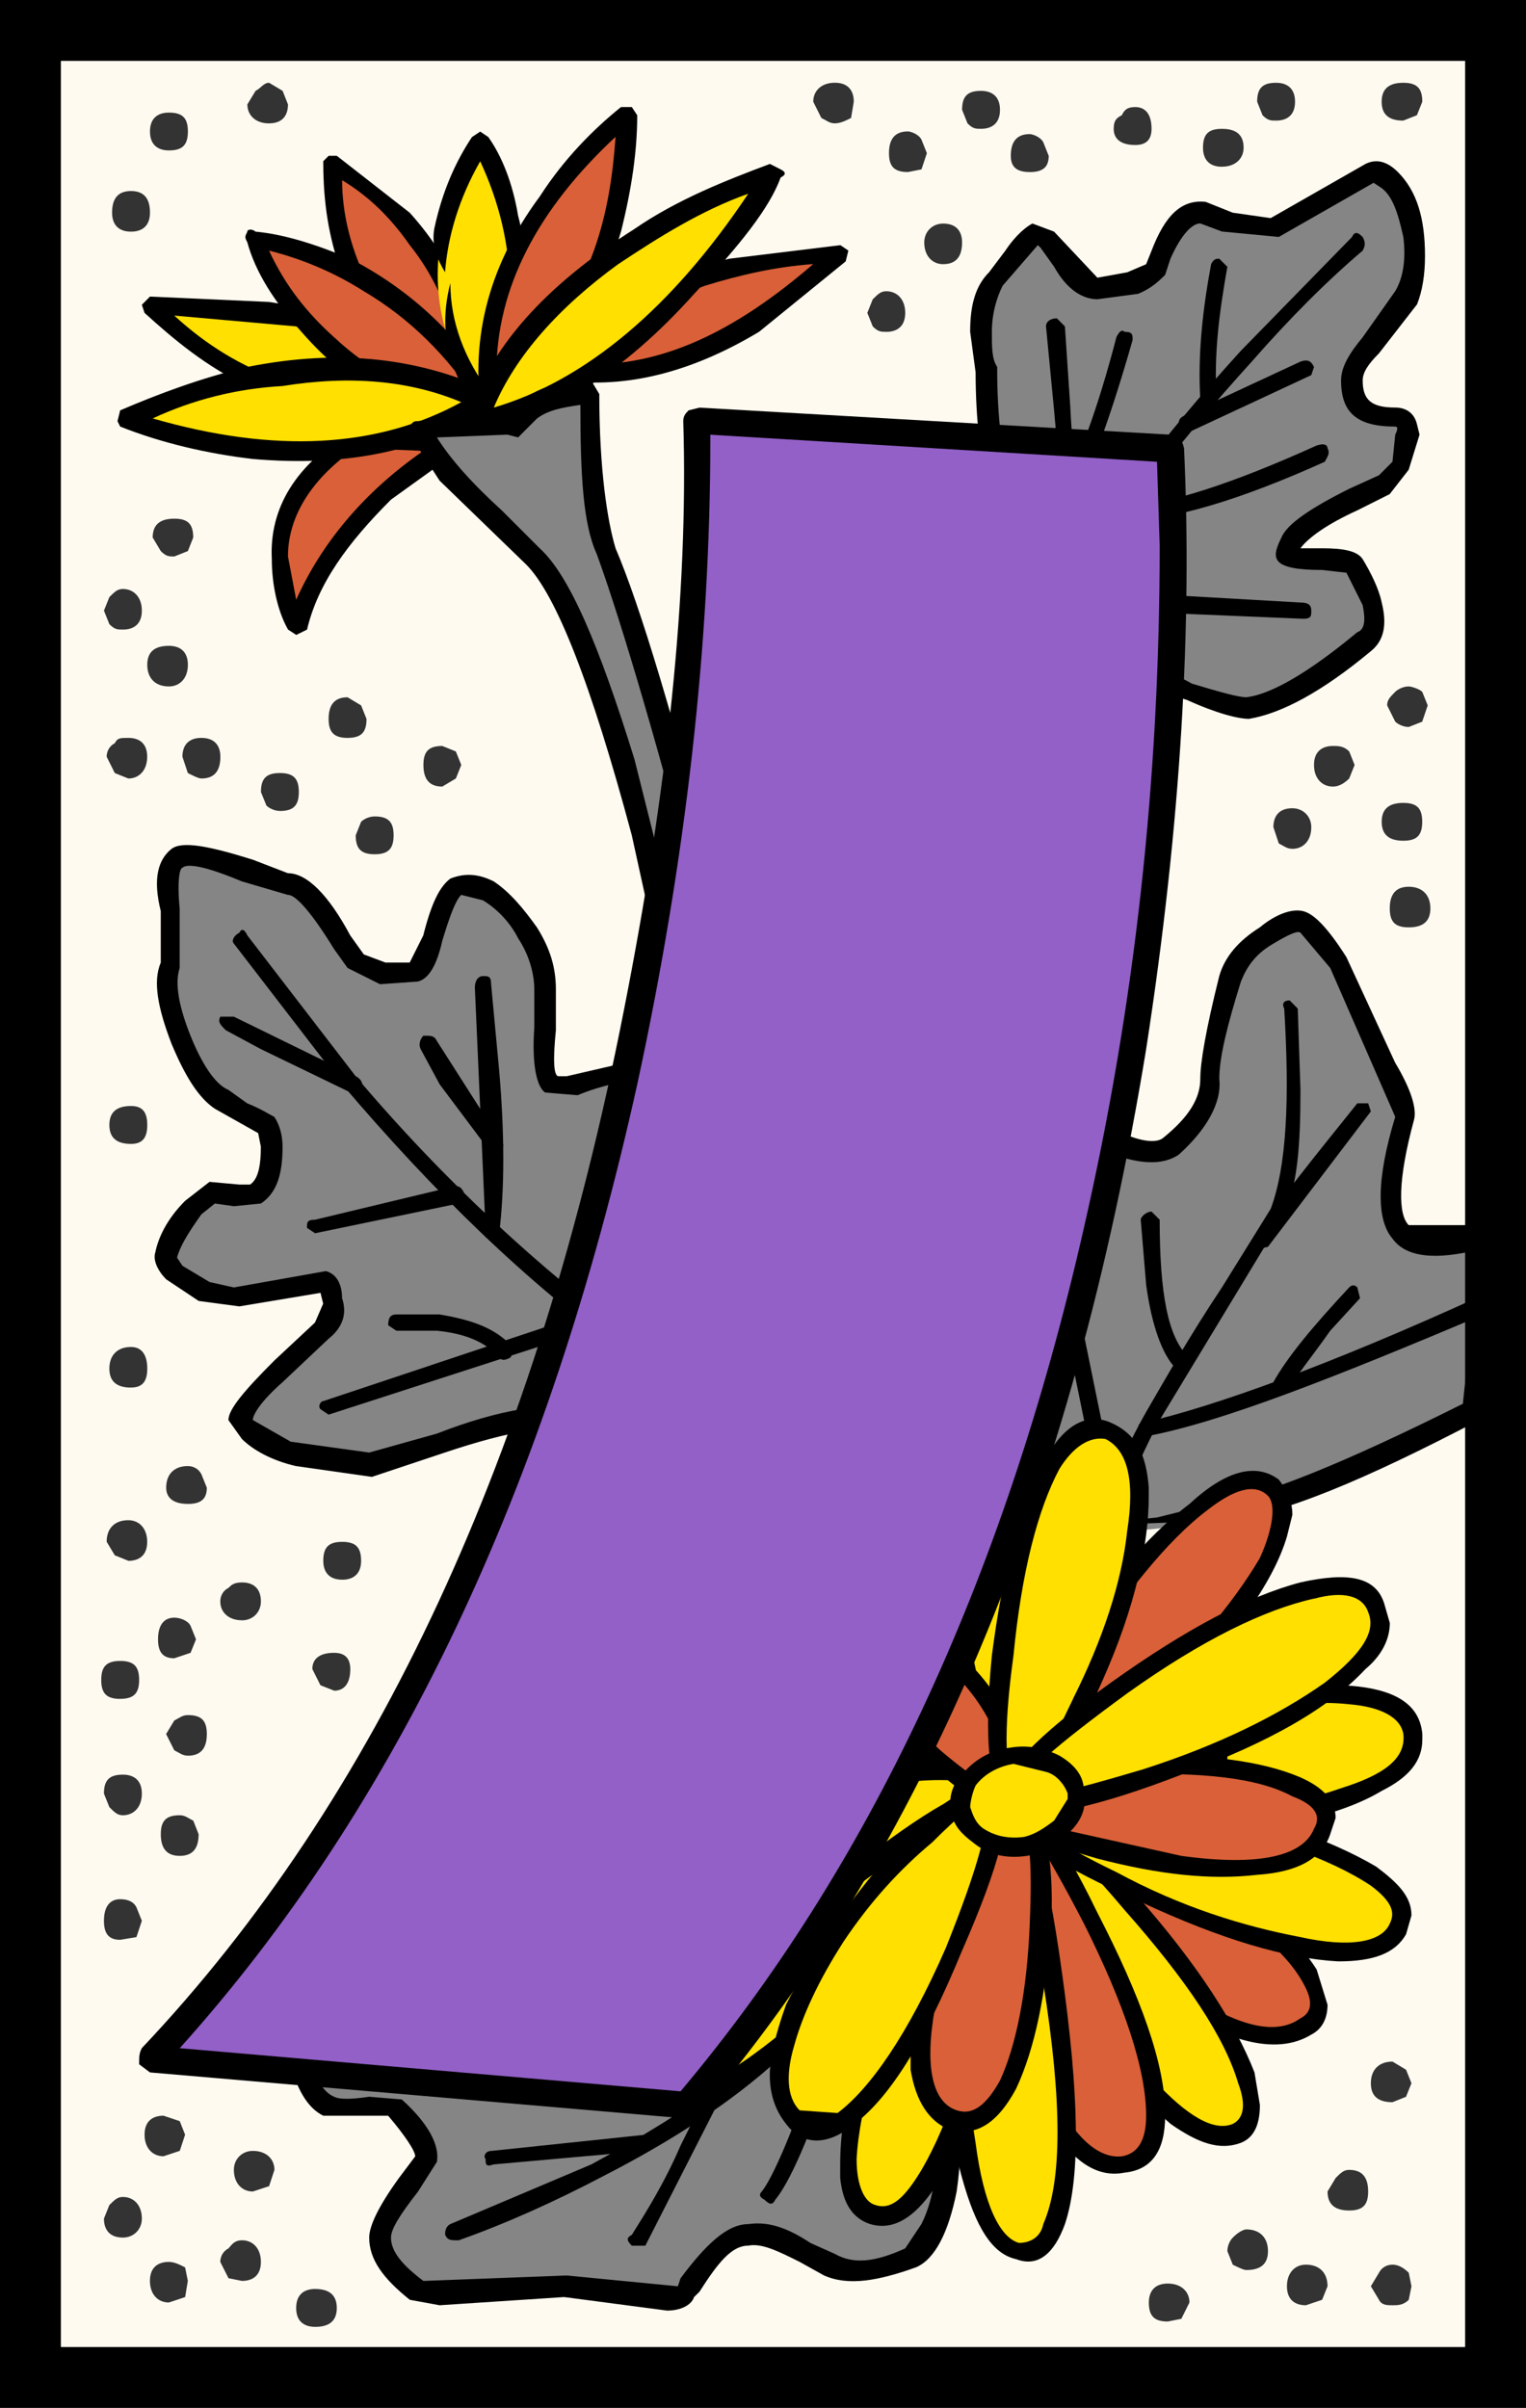 <svg xmlns="http://www.w3.org/2000/svg" height="100%" viewBox="0 0 372 587"><path fill="#fffaf0" d="M0 0h372v587H0z"/><path fill="#333" d="M59 395c2.63 0 4.6-1.97 4.6-4.6 0-3.3-1.97-4.64-4.6-4.64-2 0-2.65.67-3.3 1.33-1.32.65-2 1.96-2 3.3 0 2.63 2 4.6 5.3 4.6zM45.8 428c3.3 0 4.62-1.98 4.62-5.28 0-3.3-1.33-4.62-4.63-4.62-1.32 0-2 .66-3.3 1.32l-2 3.3 2 3.97c1.32.64 1.98 1.3 3.3 1.3zM83.4 385.1c3.3 0 4.63-1.97 4.63-4.6 0-3.3-1.32-4.63-4.62-4.63s-4.6 1.32-4.6 4.62c0 2.63 1.3 4.6 4.6 4.6zM45.8 366.63c3.3 0 4.62-1.32 4.62-3.96l-1.33-3.3c-.67-1.32-2-1.98-3.3-1.98-3.3 0-5.28 1.97-5.28 5.27 0 2.64 1.97 3.96 5.27 3.96zM328.9 538.87c3.3 0 4.62-1.33 4.62-4.63s-1.32-5.27-4.62-5.27c-1.32 0-1.98.66-3.3 1.97l-1.98 3.3c0 3.3 1.98 4.63 5.28 4.63zM343.42 560.64l.66-3.3-.66-3.3c-1.33-1.3-2.64-1.97-3.96-1.97-1.32 0-2.64.66-3.3 1.97l-1.98 3.3 1.98 3.3c.66 1.33 1.98 1.33 3.3 1.33 1.32 0 2.63 0 3.96-1.33zM303.82 553.38c3.3 0 5.28-1.3 5.28-4.6s-1.98-5.3-5.28-5.3c-.66 0-1.98.66-3.3 2-.66.65-1.32 1.96-1.32 3.3l1.32 3.3c1.32.65 2.64 1.3 3.3 1.3zM287.98 565.27l1.98-3.97c0-2.63-1.98-4.62-5.28-4.62s-4.62 2-4.62 4.62c0 3.3 1.32 4.63 4.62 4.63l3.3-.66zM342.75 511.15l1.33-3.3-1.32-3.3-3.3-1.98c-3.3 0-5.28 1.98-5.28 5.28 0 3.3 1.98 4.62 5.27 4.62l3.3-1.32zM322.3 560.64l1.32-3.3c0-3.3-1.98-5.27-5.28-5.27-2.64 0-4.62 1.97-4.62 5.27s1.98 4.63 4.62 4.63l3.96-1.33zM65.6 532.93l1.3-3.96c0-2.64-1.97-4.63-5.27-4.63-2.64 0-4.62 2-4.62 4.63.02 3.3 2 5.27 4.63 5.27l3.96-1.3zM43.82 524.35l1.3-3.96-1.3-3.3-3.96-1.33c-2.64 0-4.62 1.32-4.62 4.62s1.98 5.27 4.62 5.27l3.96-1.32zM45.13 559.98l.66-3.95-.67-3.3c-1.3-.66-2.64-1.33-3.95-1.33-2.65 0-4.62 1.33-4.62 4.63s1.97 5.27 4.62 5.27l3.95-1.32zM76.8 567.24c3.3 0 5.3-1.3 5.3-4.6s-2-4.64-5.3-4.64c-2.63 0-4.6 1.33-4.6 4.63s1.97 4.6 4.6 4.6zM81.43 412.16c2.64 0 3.96-1.97 3.96-5.27 0-2.65-1.33-3.97-3.97-3.97-3.3 0-5.28 1.32-5.28 3.96l1.98 3.95 3.3 1.3zM45.8 134.34l1.3-3.3c0-3.3-1.3-4.6-4.6-4.6s-5.28 1.3-5.28 4.6l1.97 3.3c1.32 1.32 1.98 1.32 3.3 1.32l3.3-1.32zM41.18 167.34c2.64 0 4.62-1.98 4.62-5.28s-1.98-4.62-4.62-4.62c-3.3 0-5.28 1.32-5.28 4.62s1.98 5.28 5.28 5.28zM68.23 197.7c3.3 0 4.62-1.33 4.62-4.63s-1.32-4.62-4.62-4.62-4.62 1.32-4.62 4.62l1.33 3.3c.66.66 1.98 1.32 3.3 1.32zM49.1 189.78c3.3 0 4.62-2 4.62-5.3 0-2.63-1.33-4.6-4.63-4.6s-4.62 1.98-4.62 4.6l1.32 3.97c1.32.67 2.63 1.33 3.3 1.33zM29.96 153.48c2.64 0 4.62-1.32 4.62-4.62s-1.98-5.28-4.62-5.28c-1.32 0-1.98.66-3.3 1.98l-1.32 3.3 1.32 3.3c1.32 1.32 1.98 1.32 3.3 1.32zM31.28 189.78c2.64 0 4.6-2 4.6-5.3s-1.96-4.6-4.6-4.6c-1.98 0-2.65 0-3.3 1.3-1.32.67-1.98 2-1.98 3.3l1.98 3.97 3.3 1.33zM31.28 380.5c2.64 0 4.6-1.34 4.6-4.63 0-3.3-1.96-5.28-4.6-5.28-3.3 0-5.28 1.97-5.28 5.26l1.98 3.3 3.3 1.33zM46.45 402.93l1.33-3.3-1.33-3.3c-.66-1.32-2.63-1.98-3.96-1.98-2.64 0-3.97 1.98-3.97 5.27 0 3.3 1.33 4.63 3.96 4.63l3.95-1.32zM29.96 442.52c2.64 0 4.62-1.98 4.62-5.28 0-3.3-1.98-4.62-4.62-4.62-3.3 0-4.62 1.32-4.62 4.62l1.32 3.3c1.32 1.32 1.98 1.98 3.3 1.98zM33.26 472.22l1.32-3.97-1.32-3.3c-.66-1.3-1.98-1.97-3.96-1.97-2.64 0-3.96 1.97-3.96 5.27s1.32 4.63 3.96 4.63l3.96-.66zM59 556.03c2.63 0 4.6-1.33 4.6-4.63s-1.97-5.27-4.6-5.27c-2 0-2.65 1.3-3.3 1.98-1.32.67-2 1.98-2 3.3l2 3.97 3.3.66zM29.96 545.47c2.64 0 4.62-1.98 4.62-4.63 0-3.3-1.98-5.27-4.62-5.27-1.32 0-1.98.66-3.3 1.97l-1.32 3.3c0 2.64 1.32 4.63 4.62 4.63zM251.03 41.95c3.3 0 4.62-1.3 4.62-3.96l-1.32-3.3c-.66-1.33-2.64-2-3.3-2-3.3 0-4.62 2-4.62 5.3 0 2.64 1.33 3.95 4.63 3.95zM207.47 28.75l.66-3.95c0-2.65-1.32-4.63-4.62-4.63s-5.26 1.98-5.26 4.63l1.97 3.95c1.34.66 2 1.32 3.3 1.32 1.33 0 2.66-.66 3.97-1.32zM41.18 36.67c3.3 0 4.62-1.32 4.62-4.62s-1.32-4.6-4.62-4.6c-2.65 0-4.62 1.3-4.62 4.6s1.97 4.62 4.62 4.62zM65.6 30.07c3.3 0 4.6-1.97 4.6-4.62l-1.3-3.3-3.3-1.97c-1.33 0-2 1.32-3.3 1.97l-2 3.3c0 2.65 2 4.63 5.3 4.63zM31.94 56.47c3.3 0 4.62-1.98 4.62-4.62 0-3.3-1.32-5.28-4.62-5.28s-4.62 1.98-4.62 5.28c0 2.64 1.32 4.62 4.62 4.62zM224.63 41.3l1.32-3.96-1.32-3.3c-.66-1.33-2.64-2-3.3-2-3.3 0-4.62 2-4.62 5.3s1.33 4.6 4.63 4.6l3.3-.65zM229.9 64.4c3.3 0 4.63-2 4.63-5.3 0-2.63-1.32-4.6-4.62-4.6-2.63 0-4.6 1.97-4.6 4.6 0 3.3 1.97 5.3 4.6 5.3zM216.05 80.9c2.64 0 4.62-1.33 4.62-4.63S218.7 71 216.05 71c-1.32 0-1.98.65-3.3 1.97l-1.32 3.3 1.32 3.3c1.32 1.32 1.98 1.32 3.3 1.32zM276.76 35.35c2.64 0 3.96-1.3 3.96-3.95 0-3.3-1.32-5.3-3.96-5.3-1.97 0-2.64.67-3.3 2-1.3.65-1.97 1.3-1.97 3.3 0 2.64 1.96 3.95 5.26 3.95zM239.15 31.4c2.64 0 4.62-1.32 4.62-4.62s-1.98-4.63-4.62-4.63c-3.3 0-4.62 1.32-4.62 4.62l1.32 3.3c1.32 1.33 1.98 1.33 3.3 1.33zM311.08 29.4c2.64 0 4.62-1.3 4.62-4.6s-1.98-4.62-4.62-4.62c-3.3 0-4.62 1.32-4.62 4.62l1.32 3.3c1.32 1.3 1.98 1.3 3.3 1.3zM345.4 28.1l1.32-3.3c0-3.3-1.33-4.62-4.63-4.62s-5.28 1.32-5.28 4.62 1.98 4.6 5.27 4.6l3.3-1.3zM297.88 40.64c3.3 0 5.28-2 5.28-4.63 0-3.3-1.98-4.6-5.28-4.6s-4.62 1.3-4.62 4.6c0 2.65 1.32 4.64 4.62 4.64zM346.7 175.92l1.34-3.96-1.33-3.3c-.65-.67-2.62-1.32-3.3-1.32-1.3 0-2.62.65-3.3 1.32-1.3 1.32-1.96 1.98-1.96 3.3l1.97 3.96c.68.66 2 1.3 3.3 1.3l3.3-1.3zM328.9 189.78l1.32-3.3-1.32-3.3c-1.32-1.33-2.64-1.33-3.96-1.33-2.64 0-4.62 1.33-4.62 4.63s1.98 5.27 4.62 5.27c1.32 0 2.64-.66 3.96-1.97zM342.1 204.95c3.3 0 4.6-1.32 4.6-4.62s-1.3-4.6-4.6-4.6-5.28 1.3-5.28 4.6 1.98 4.62 5.27 4.62zM343.42 226.07c3.3 0 5.27-1.32 5.27-4.62s-2-5.28-5.28-5.28-4.62 1.98-4.62 5.28 1.3 4.62 4.62 4.62zM315.04 206.93c2.64 0 4.62-1.98 4.62-5.28 0-2.63-1.98-4.62-4.62-4.62-3.3 0-4.62 2-4.62 4.62l1.32 3.97c1.32.65 1.98 1.3 3.3 1.3zM111.13 189.78l1.32-3.3-1.33-3.3-3.3-1.33c-3.3 0-4.6 1.33-4.6 4.63s1.3 5.27 4.6 5.27l3.3-1.97zM91.33 208.25c3.3 0 4.62-1.32 4.62-4.62s-1.32-4.6-4.62-4.6c-1.32 0-2.64.64-3.3 1.3l-1.32 3.3c0 3.3 1.33 4.62 4.63 4.62zM31.94 278.86c2.64 0 3.96-1.32 3.96-4.62s-1.32-4.62-3.96-4.62c-3.3 0-5.28 1.32-5.28 4.62s1.98 4.62 5.28 4.62zM31.94 338.25c2.64 0 3.96-1.32 3.96-4.62s-1.32-5.27-3.96-5.27c-3.3 0-5.28 1.98-5.28 5.27 0 3.3 1.98 4.63 5.28 4.63zM29.3 414.14c3.3 0 4.62-1.32 4.62-4.62s-1.32-4.62-4.62-4.62-4.62 1.33-4.62 4.63 1.32 4.62 4.62 4.62zM43.82 452.42c3.3 0 4.6-1.98 4.6-5.28l-1.3-3.3c-1.33-.66-2-1.32-3.3-1.32-3.3 0-4.62 1.32-4.62 4.62s1.32 5.28 4.62 5.28zM84.73 179.88c3.3 0 4.62-1.32 4.62-4.62l-1.32-3.3-3.3-1.98c-3.3 0-4.62 1.98-4.62 5.27s1.33 4.63 4.63 4.63z"/><path fill="#D96038" d="M204.83 61.75l-26.4 3.3c-18.47 4.62-32.33 13.2-40.9 25.74 14.5 1.97 31-2.65 46.85-13.2l20.45-15.85z"/><path d="M204.83 59.77l-27.05 3.3c-19.14 4.62-33 13.2-42.24 26.4-.66.66-.66 1.32-.66 1.98l2.64 1.32c15.18 1.97 31.02-1.98 47.52-11.88l21.12-17.17.65-2.64-1.97-1.33zm-6.6 4.62c-19.13 16.5-36.95 25.07-56.1 24.4 7.27-7.9 17.17-14.5 29.7-19.13 8.6-2.64 17.17-4.62 26.4-5.28z"/><path fill="#FFE000" d="M37.22 74.3c5.93 6.6 13.86 12.53 23.1 17.8 19.8 10.57 38.27 12.54 55.43 7.27-13.2-11.88-30.36-19.8-50.82-23.1l-27.7-1.98z"/><path d="M36.56 72.3l-1.98 2 .65 1.97c7.26 6.6 15.18 13.2 25.08 17.82 19.8 10.54 38.3 13.2 56.1 7.24l2-1.3-.68-2.65c-13.85-12.55-31-20.47-52.13-23.77L36.55 72.3zm35.63 7.27c14.5 3.3 27.7 9.9 38.27 18.47-13.2 2.65-27.06 1.32-41.58-5.27-9.9-3.3-18.48-8.58-26.4-15.84l29.7 2.64z"/><path fill="#D96038" d="M81.43 39.97c-.66 6.6.66 13.87 2.64 21.78 4.62 16.5 15.84 29.04 31.68 37.6-.66-17.8-5.94-32.98-17.16-46.18l-17.17-13.2z"/><path d="M80.1 38l-1.3 1.3c0 7.27.65 15.2 3.3 23.77 5.27 16.5 16.5 29.7 33 38.27h1.97l1.32-1.98c-.68-18.47-6.6-34.3-18.5-47.5L82.1 37.98h-2zm8.6 29.03c-3.3-7.26-5.3-15.18-5.3-23.1 6.6 3.96 11.9 9.24 16.5 15.84 7.92 9.9 11.88 21.78 13.2 34.97-11.2-6.6-19.8-16.5-24.4-27.7z"/><path fill="#D96038" d="M94.63 119.83l15.18-11.9-23.1-.64c-12.53 7.24-18.47 17.14-17.8 29.68 0 5.28 1.3 10.56 3.3 15.18 3.3-11.22 11.2-21.78 22.43-32.33z"/><path d="M112.45 107.3l-1.98-1.33-23.76-1.33-1.3.66c-13.2 7.93-19.8 18.48-19.15 31.02 0 5.94 1.32 12.54 3.96 17.16l2 1.3 2.63-1.3c2.64-11.22 9.9-21.12 20.46-31.68l16.5-11.87.65-2.64zM72.2 146.2l-2-10.56c0-9.9 5.95-19.13 16.5-26.4l16.5.67c-15.17 10.55-25.07 23.1-31 36.3z"/><path fill="#D96038" d="M62.3 57.8c2.63 7.25 6.6 14.5 13.2 21.77 11.87 13.86 27.05 21.12 45.52 21.77-8.57-15.84-21.1-28.37-36.95-36.3-8.58-3.95-15.18-6.6-21.78-7.25z"/><path d="M60.3 56.47c-.65 1.32-.65 1.32 0 2.64 2 7.27 6.6 14.53 13.2 21.8 13.2 15.17 28.4 22.43 47.52 23.1l2-1.34v-1.97c-8.6-16.5-21.13-29.05-37.63-37.63-7.93-3.3-15.85-5.94-23.1-6.6-.67-.66-2-.66-2 0zm56.1 41.57c-13.2-.65-25.07-6.6-34.97-15.84-6.6-5.93-11.88-12.53-15.84-21.1 7.9 1.97 15.83 5.27 23.1 9.9 11.2 6.6 20.45 15.83 27.7 27.04z"/><path fill="#FFE000" d="M117.07 34.7c-3.96 5.27-7.26 13.2-9.25 21.1-3.3 17.17.67 32.35 13.2 45.54 5.28-17.15 7.26-33.65 3.3-48.83-1.3-7.9-4.6-13.85-7.25-17.8z"/><path d="M115.08 33.37c-3.96 5.94-7.26 13.2-9.23 22.44-.66 3.97.66 7.27 2.64 10.57.65-8.58 3.3-17.82 8.57-27.06 4.6 9.9 7.25 20.47 7.25 31.7 0 6.6-1.3 15.17-4.62 25.07-6.6-8.58-9.9-17.82-9.9-27.06-3.3 12.55 0 23.77 9.25 33.67l2.63 1.32 1.32-1.33c5.94-17.82 7.26-34.98 3.3-50.16-1.32-7.9-3.96-14.5-7.26-19.13l-1.97-1.32-1.98 1.32z"/><path fill="#D96038" d="M152.7 28.1c-7.26 4.6-13.2 11.87-19.8 20.45-11.88 17.82-16.5 35.64-13.2 53.45 14.52-11.2 23.76-27.7 29.04-47.5 3.3-9.9 3.96-19.15 3.96-26.4z"/><path d="M151.38 56.47c2.64-10.56 3.96-19.8 3.96-28.37l-1.32-2h-2.64c-6.6 5.3-13.86 12.55-19.8 21.8-13.2 17.8-17.16 36.3-13.86 54.76l1.33 1.33h2.63c13.86-11.9 23.76-27.73 29.7-47.53zm-1.32-23.1c-.66 9.24-1.98 18.48-5.28 27.72-5.28 14.5-13.2 26.4-23.1 35.63l-.66-5.94c0-20.47 9.9-39.6 29.04-57.43z"/><path fill="#FFE000" d="M30.62 102.67l30.35 6.6c23.1 2.63 42.24-1.33 57.42-11.88-16.5-7.93-36.3-9.9-58.75-4.63-11.22 1.98-20.45 5.27-29.03 9.9z"/><path d="M60.3 89.47c-11.2 2.63-21.77 6.6-31 10.56l-.66 2.64.66 1.32c9.9 3.94 21.12 6.6 32.33 7.9 23.1 2 42.24-1.97 58.07-12.53l.67-1.98-.67-2c-17.15-7.9-36.3-10.55-59.4-5.93zM37.23 102c9.9-4.6 20.45-7.26 31.67-7.9 16.5-2.65 31-1.33 43.55 3.94C92 109.26 66.9 110.58 37.22 102z"/><path fill="#FFE000" d="M188.34 42.6c-9.9 2.65-20.46 7.94-31.68 15.2C134.88 71 121.02 86.16 116.4 104c17.82-4.63 34.98-15.85 52.14-34.33l19.8-27.06z"/><path d="M169.2 71.65c11.22-11.88 18.48-21.1 21.1-28.38 1.34-.66 1.34-1.32 0-1.98l-2.62-1.33c-10.56 3.97-22.44 8.58-33 15.84-21.78 13.87-35.64 29.05-40.9 46.86-.67 1.33-.67 1.98.64 1.98l2 1.32c18.46-4.62 35.62-15.17 52.78-34.3zm-18.48-7.26c9.9-6.6 20.46-13.2 31.68-17.16-18.48 27.7-39.6 45.53-62.03 52.13 5.27-12.54 15.83-24.42 30.35-34.98z"/><path fill="#858585" d="M148.08 134.34c-1.98-3.96-2.64-11.2-3.3-23.1l-.66-15.18c-5.94-.66-11.22.67-14.52 3.3l-4.62 4.63-13.2-1.34-9.23 1.98c2.64 5.95 5.28 9.9 9.24 13.86l18.47 17.16c7.9 7.92 15.83 30.36 25.73 67.3l12.54 54.12c3.3-5.27 3.96-13.85 4.62-24.4l-.66-15.2c-11.22-42.9-19.8-70.6-24.42-83.14z"/><path d="M146.1 96.07l-1.98-3.3c-9.24 0-15.84 2.63-19.8 7.92l-22.43 1.97c-.67 0-1.33 0-2 1.32v1.97l7.27 11.22 21.1 20.44c7.27 7.26 15.85 29.04 25.75 66l11.88 54.1c0 1.33 1.32 1.98 2.64 1.98.66 0 1.98-.65 2.64-1.3 3.3-5.95 3.96-13.87 4.62-25.1l-.66-15.83c-10.56-41.58-19.14-69.96-25.08-83.82-1.98-6.6-3.96-19.14-3.96-37.6zm-4.62 2.63c0 17.16.66 29.04 3.96 36.3 4.62 12.54 13.2 40.26 24.42 83.15l-.66 27.72c-4.62-21.8-9.9-42.24-14.52-60.72-8.58-27.7-15.84-44.87-23.1-51.47l-9.24-9.24c-7.26-6.6-12.54-12.54-15.83-17.8l17.16-.68 2.64.67 1.32-1.33 3.3-3.3c2.64-1.97 5.94-2.64 10.56-3.3z"/><path fill="#858585" d="M227.27 482.1c-15.84-5.26-34.97-8.56-55.43-9.88-42.24-4.63-75.9 0-100.3 14.52l1.3 11.87c2 7.93 3.97 12.55 7.27 14.53l16.5.66c5.3 5.27 7.93 9.23 7.27 12.53l-5.94 9.24c-3.3 4.62-5.94 7.92-5.94 9.9 0 3.3 3.3 8.57 9.9 13.2l36.28-1.33 19.8 3.3c4.62.66 7.92 0 9.9-1.97 4.62-9.24 9.9-13.86 14.52-14.53 3.3 0 6.6 1.33 9.9 3.3l9.9 4.63c5.27 1.97 11.87 1.97 19.13-1.33 3.96-1.97 6.6-7.25 8.58-16.5 3.3-12.53 2-29.7-2.63-52.13z"/><path d="M227.93 479.48c-17.16-4.63-36.95-8.6-58.07-10.56-41.58-3.3-74.57 1.32-99.65 15.83l-1.3 2 1.3 14.5c2 7.92 4.63 12.54 8.6 14.52H94.62c3.96 4.62 6.6 8.57 6.6 9.9l-3.96 5.27C92 538.2 90 542.84 90 545.47c0 5.27 3.3 9.9 9.9 15.17l7.27 1.33 30.35-2 25.08 3.3c3.3 0 5.94-1.3 6.6-3.3l1.32-1.3c4.62-7.27 7.92-11.23 11.88-11.23 3.3-.66 7.26 1.33 12.54 3.96l5.93 3.3c5.94 2.64 13.2 1.32 22.44-1.98 4.63-1.98 7.93-8.58 9.9-18.48 2-13.85 1.33-31-3.3-52.13l-1.97-2.62zm-62.7-5.3c21.8 1.34 41.58 4.63 59.4 10.57 3.3 11.88 3.96 23.1 3.96 33s-.67 17.82-3.97 24.42l-3.96 5.94c-7.26 3.3-12.54 3.97-17.16 1.33l-5.93-2.65c-5.93-3.95-10.56-5.27-15.17-4.6-5.28 0-10.56 5.26-16.5 13.2l-.66 1.96-27.06-2.64-34.97 1.33c-5.27-3.96-7.9-7.26-7.9-10.56 0-2 1.97-5.3 6.6-11.23l4.6-7.25c.67-3.97-1.97-9.26-8.57-15.2l-7.92-.66c-4.6.67-7.25.67-8.57 0-4.62-1.97-6.6-9.9-6.6-22.43 22.44-12.52 52.8-17.15 90.4-14.5z"/><path d="M198.23 486.74c-11.22 14.5-29.7 27.7-54.1 40.9l-34.32 14.53c-1.3.66-1.3 1.97-1.3 2.64.65 1.33 1.3 1.33 3.3 1.33 11.2-3.96 23.08-9.25 35.62-15.84 24.42-12.56 42.9-26.4 54.1-40.92v-2.65c-1.3-1.32-2.62-1.32-3.3 0z"/><path d="M157.32 520.4l-37.6 3.95c-1.34 0-2 1.32-1.34 1.98 0 1.3 0 1.98 2 1.3l36.94-3.3 1.32-1.96-1.32-1.98zM157.32 547.44l17.82-34.97-.66-2.64c-.66-.66-1.98 0-2.64 1.32l-5.94 11.88c-3.96 9.24-8.58 16.5-11.88 21.78-1.32.67-1.32 1.33 0 2.64h3.3zM199.56 500.6c-5.94 18.47-11.22 30.34-13.86 33.64-.66.67-.66 1.33.66 2 1.32 1.3 1.98 1.3 2.64 0 3.3-3.97 8.58-15.2 14.5-34.33.67-.65 0-1.97-1.3-2.62-1.33-.67-2 0-2.64 1.3z"/><path fill="#858585" d="M308.44 228.05c-4.62 3.3-7.92 6.6-8.58 10.56-3.3 11.22-5.28 19.14-5.28 24.42.66 5.94-2.64 11.22-9.9 16.5-2.64 2.64-7.92 1.32-17.15-1.98-20.46 16.5-32.34 35.63-33.66 56.1-1.98 19.13 3.3 31 16.5 36.3 9.24 3.3 20.46 3.95 32.33 2.63l15.18-3.96c13.86-1.97 34.32-9.9 62.03-25.07l3.3-42.9c-11.2 3.3-19.12 3.3-22.42 0-1.32-2.63-1.98-6.6-1.32-14.5l2.63-13.86c.66-1.33 0-4.63-2.64-9.9l-13.2-27.72c-3.96-6.6-6.6-9.9-8.58-9.9-1.98 0-5.28 1.32-9.24 3.3z"/><path d="M307.12 226.07c-5.28 3.3-8.58 7.26-9.9 11.88-3.3 13.2-4.62 21.12-4.62 25.07 0 4.62-2.64 9.24-9.24 14.52-1.98 1.32-6.6.67-13.86-3.3l-3.3.67c-13.85 11.22-23.75 24.42-29.7 38.94-5.27 11.22-6.6 23.1-5.27 33 2.64 13.2 8.58 21.77 17.82 25.72l50.15-1.97c13.2-1.34 33.66-9.9 61.37-24.43l1.32-2.64 4.6-42.23-1.3-2.64H343.4c-2.64-2.64-2.64-11.22 1.32-25.74.65-2.64-.66-7.26-4.62-13.86l-11.88-25.73c-4.62-7.26-7.92-10.56-10.56-11.22-2.64-.65-6.6.67-10.56 3.97zm3.3 3.96c3.3-1.98 5.94-3.3 6.6-2.65l7.26 8.6 15.84 36.28c-4.62 15.18-4.62 25.08-.66 29.7 3.3 4.6 10.56 5.28 21.1 2.64l-3.95 37.6c-29.02 14.53-48.82 22.45-58.72 23.77l-15.83 3.96c-11.9 1.32-21.78.66-31.02-2.64-7.26-3.3-12.54-9.9-13.86-20.47l-.66-7.26c0-9.23 2-19.13 7.27-28.37 5.28-11.23 13.86-21.12 24.42-31.02 9.22 3.96 15.16 3.96 19.12 1.33 6.6-5.94 10.56-12.54 9.9-18.48 0-5.27 1.98-13.2 5.28-23.75 1.32-3.3 3.3-6.6 7.92-9.24z"/><path d="M314.38 243.88c-1.32 0-1.98.67-1.32 2 1.32 21.76.66 38.26-3.3 48.82l-11.88 19.14c-7.92 11.87-13.86 22.43-18.48 30.36-7.9 13.85-12.53 28.37-15.83 42.9-.67 1.3 0 2.63.66 2.63 1.97 0 2.64 0 2.64-1.98 3.3-13.86 8.58-27.72 15.83-41.58l30.36-50.15c3.3-7.26 3.96-17.16 3.96-30.35l-.66-19.8-1.98-2z"/><path d="M363.2 319.77c.67-.65 1.33-1.97.67-2.63-.66-1.33-1.98-1.98-2.64-1.33-37.6 17.17-65.33 27.07-82.48 31.03-1.33 0-1.33.67-1.33 2.64l1.98.66c17.82-3.3 44.88-13.86 83.8-30.36z"/><path d="M331.54 316.47l-.66-2.63c-.66-.67-1.32-.67-1.98 0-9.24 9.9-15.18 17.16-18.48 23.1v3.3l3.3-.67c1.98-3.96 5.94-8.57 10.56-15.17l7.26-7.93zM330.88 268.96c-10.56 13.2-19.8 24.42-25.08 33-1.32 1.3-.66 1.98.66 2.64l2.64-.66 25.08-33-.66-1.98h-2.64zM282.7 297.34l-1.98-1.98c-1.32 0-2.64 1.3-2.64 1.98l1.32 15.83c1.32 9.9 3.96 17.16 7.26 20.46.66.67 1.98.67 3.3 0 .66-.66.66-1.97 0-2.63-5.28-4.63-7.26-15.84-7.26-33.66zM258.95 310.54h-1.98l11.88 58.07 1.98 1.33c1.97 0 2.63-.67 1.97-2.64l-11.87-58.1-1.98 1.34z"/><path fill="#858585" d="M342.75 72.97c2.64-5.94 3.3-13.2.66-21.12-3.28-8.58-5.92-11.2-9.88-9.24-1.98.67-5.94 3.3-11.22 6.6l-11.88 6.6c-2.64.67-5.28.67-7.92 0l-9.24-3.95c-2.64-.66-5.94 1.32-7.92 5.3l-3.96 7.9C279.4 69 274.12 71 267.53 71l-6.6-4.63-5.94-7.92c-1.33-1.98-3.97-1.3-5.3 1.32l-6.6 7.92c-2.63 3.3-4.6 7.9-3.95 13.85 0 3.3.66 5.94 1.32 8.58 0 22.43 4.62 40.9 13.86 55.43 7.92 11.88 15.17 17.82 22.43 18.48l13.86 4.62c6.6 3.3 10.56 3.96 13.86 3.3 6.6 0 15.84-5.28 28.38-15.18 2.63-2.64 3.3-5.94 1.32-9.9l-3.96-9.24-9.9-.66c-5.28 0-7.26-1.32-5.94-4.62 1.98-2.63 5.28-5.28 11.22-8.58l11.22-5.28c3.3-1.97 5.27-5.27 5.93-9.9.66-4.6 0-7.26-2.64-7.26-7.24 0-10.54-2.64-10.54-8.57 0-1.98.66-4.62 3.96-7.92l9.24-11.88z"/><path d="M345.4 74.3c1.32-3.3 1.98-7.27 1.98-11.9 0-9.23-2-15.83-6.6-20.45-2.64-2.64-5.28-3.3-7.92-1.98l-23.1 13.2-9.24-1.32-6.6-2.64c-5.94-.65-9.9 3.3-13.2 11.9l-1.32 3.3-4.6 1.97-7.28 1.32-10.56-11.23-5.27-1.98c-1.33.65-3.97 2.64-6.6 6.6l-3.97 5.27c-3.3 3.3-4.62 7.92-4.62 14.52l1.33 9.9c0 22.43 4.62 41.56 15.17 56.74 7.92 12.54 15.18 19.14 23.1 19.14l13.2 3.95c7.26 3.3 12.54 4.63 15.18 4.63 7.92-1.32 17.82-6.6 29.7-16.5 3.3-2.64 3.96-6.6 2.64-11.88-.67-3.3-2.64-7.25-4.63-10.55-1.32-2-4.62-2.65-9.9-2.65h-5.28c1.98-2.64 6.6-5.94 13.86-9.24l7.9-3.96 4.63-5.94 2.65-8.57-.66-2.64c-.66-2.64-2.65-3.96-5.28-3.96-5.94 0-7.92-1.98-7.92-6.6 0-1.98 1.32-3.96 3.96-6.6l9.23-11.88zm-3.3-16.5c.65 5.27 0 9.9-2 13.2l-7.9 11.2c-3.3 3.97-5.28 7.27-5.28 10.57 0 7.92 3.96 11.22 13.2 11.22.66 0 .66.64 0 1.97l-.67 6.6-3.3 3.3-7.26 3.3c-9.24 4.62-15.18 8.57-16.5 11.87-1.32 2.64-1.98 4.62-.66 5.94 1.32 1.32 4.62 1.98 10.56 1.98l5.94.67 3.95 7.9c.66 3.3.66 5.95-1.32 6.6-11.88 9.9-21.12 15.2-27.06 15.85-1.98 0-6.6-1.32-13.2-3.3-5.94-3.3-10.56-4.62-13.86-4.62-5.93-1.32-12.53-6.6-19.13-17.16-9.9-14.52-14.52-32.34-14.52-54.77v-.66c-1.3-1.98-1.3-4.62-1.3-8.58 0-4.63 1.3-8.6 2.63-11.23l8.58-9.9.67.66 3.3 4.62c3.3 5.94 7.26 7.92 10.56 7.92l9.9-1.32c3.3-1.32 5.27-3.3 6.6-4.62l1.3-3.96c2.65-5.94 5.3-8.58 7.27-8.58l5.28 1.97 13.86 1.32 23.1-13.2 1.98 1.3c2.63 2 3.96 5.95 5.27 11.9z"/><path d="M329.56 57.8L302.5 85.5c-19.8 21.79-34.3 40.92-42.9 58.08-1.3.66-1.3 1.98.66 3.3.67 0 2 0 2.64-1.32 8.6-17.16 23.1-36.3 42.24-57.4 9.24-10.57 18.48-19.8 27.06-27.07.66-1.33.66-2 0-3.3-1.32-1.33-1.98-1.33-2.64 0z"/><path d="M295.24 64.4c-1.98 10.55-3.3 21.77-2.64 33l1.98 1.97 1.98-1.98c-.66-11.23.66-21.13 2.64-32.35l-1.98-1.98c-.66 0-1.32 0-1.98 1.32zM257.63 77.6c-1.32 0-2.64.65-2.64 1.97l1.97 20.46c1.32 15.83 3.3 28.37 5.93 38.93l2 1.32c1.3 0 1.97-1.32 1.3-2.64-1.98-10.56-4.6-23.1-5.27-38.27l-1.32-19.8-1.97-1.98z"/><path d="M276.1 82.87c0-1.32 0-1.98-1.98-1.98-.66-.67-1.32 0-1.97 1.3-4.62 17.83-9.25 29.7-12.54 35.64-1.3 1.32-.65 2 .66 2.64l2.64-.65c3.3-5.94 7.93-18.5 13.2-36.96zM320.98 108.6c-20.46 9.24-36.3 14.53-48.18 15.18-1.3 0-1.98 0-1.98 1.98 0 1.32.66 1.32 1.98 1.32 12.54 0 29.7-5.28 50.16-14.52.66-1.32 1.32-1.98.66-3.3 0-.66-.66-1.32-2.64-.66zM317.02 88.15l-28.38 13.2c-1.32.65-1.32 1.3-1.32 2.64.66 1.97 1.98 1.97 2.64 1.3l29.7-13.85.66-1.98c-.66-1.32-1.32-1.98-3.3-1.32zM317.02 146.88l-46.2-2.64c-1.3 0-2.63 0-2.63 1.32 0 1.98.65 2.63 1.97 3.3l47.5 1.98c2 0 2-.66 2-1.98s-.67-1.98-2.65-1.98z"/><path fill="#858585" d="M93.3 237.95c-3.3-1.32-5.27-1.98-6.6-3.3l-6.6-10.57c-3.3-5.93-6.6-7.9-9.9-8.57l-14.5-5.27-12.55-1.32c-1.97 1.33-2.63 4.63-1.97 11.23 1.3 7.92 1.3 12.54 0 15.18-1.32 4.62-.66 10.57 2.64 17.82 3.3 7.92 6.6 12.54 9.9 14.52l9.23 5.28c2.64 1.32 3.96 3.96 3.96 6.6 0 3.96-1.3 7.26-2.63 9.24-1.98 2.65-3.96 3.96-6.6 2.65l-5.94-.66c-1.32 0-3.3 1.32-4.62 3.3-3.95 5.28-6.6 9.23-6.6 12.53 0 2 2 3.97 5.95 6.6l11.22 3.3 21.12-3.95c1.3.65 1.97 1.98 2.63 4.62 0 3.3-.66 5.93-2.64 7.26l-11.9 10.56c-5.27 5.94-7.9 9.24-7.9 11.2 0 2 3.3 4.64 9.9 7.27 7.9 3.3 14.5 3.97 21.1 3.3l25.08-7.26c11.88-3.96 21.12-5.27 29.04-3.3l12.54-31.67c7.92-23.76 10.55-42.23 7.25-55.43-9.88.65-18.46 3.3-24.4 5.27-3.96 1.33-6.6 0-6.6-4.62v-18.47c0-6.6-2.64-13.2-7.92-19.8-5.94-5.28-9.9-7.26-13.86-5.28-2.64 1.32-3.95 5.28-5.94 11.22-.66 5.93-1.97 9.23-3.96 9.88l-7.9.67z"/><path d="M99.9 234.65h-5.93l-5.28-1.98-3.3-4.62c-5.3-9.9-10.57-15.18-15.2-15.18l-8.57-3.3c-10.55-3.3-17.15-4.62-19.8-2.64-3.3 2.64-4.6 7.25-2.63 15.18v12.55c-1.98 4.62-.67 11.22 2.63 19.8 3.3 7.9 6.6 13.2 10.56 15.83l10.55 5.94.66 3.3c0 4.62-.65 7.92-2.62 9.24h-2.65l-7.25-.66-5.94 4.62c-4.62 4.62-6.6 9.24-7.26 12.54-.66 1.98.66 4.6 2.64 6.6l7.92 5.27 9.9 1.33 19.8-3.3.65 2.64-2 4.6-9.9 9.25c-7.25 7.26-11.2 11.88-11.2 14.52l3.3 4.62c2.63 2.63 7.25 5.26 13.2 6.6l18.47 2.63 17.82-5.94c15.82-5.3 27.04-7.27 34.3-5.3l3.3-1.97c4.62-6.6 8.58-17.82 13.2-33 7.92-23.1 9.9-41.57 7.26-55.42-.66-1.98-1.32-2.64-2.64-1.98l-25.74 5.94h-1.98c-1.32 0-1.32-4.62-.66-11.22v-9.9c0-5.27-1.32-9.9-4.62-15.17-3.3-4.62-6.6-8.6-10.55-11.22-3.96-1.98-7.26-1.98-10.56-.67-2.63 2-4.6 5.94-6.6 13.86l-3.3 6.6zm-29.7-16.5c2 0 5.95 4.62 11.23 13.2l3.3 4.62 7.92 3.96 9.24-.66c2.62-.66 4.6-3.96 5.92-9.9 2-6.6 3.3-9.9 4.63-11.22l5.27 1.32c3.3 1.98 6.6 5.28 8.58 9.24 2.64 3.97 3.96 8.58 3.96 12.55v9.23c-.66 9.24.66 14.53 2.64 15.84l7.92.66c4.62-1.97 11.88-3.96 21.12-4.6l.66 8.56c0 19.14-6.6 42.9-20.46 72.6-7.92-2-20.46 0-35.63 5.93L90 354.1l-19.13-2.65-9.24-5.28c0-1.3 1.98-4.6 7.26-9.23l11.2-10.57c3.3-2.63 4.63-5.93 3.3-9.9 0-3.3-1.3-5.93-3.95-6.6L57 313.85l-5.92-1.32-6.6-3.96-1.32-1.98c.66-2.64 2.64-5.94 5.93-10.56l3.3-2.64 4.62.66 6.6-.66c3.95-2.64 5.27-7.26 5.27-13.86 0-2.64-.67-5.28-2-7.25-1.3-.66-3.3-2-6.6-3.3l-4.6-3.3c-3.3-1.33-6.6-6.6-9.24-13.2-2.64-6.6-3.96-12.54-2.64-16.5v-14.52c-.66-6.6 0-9.9.66-9.9 1.32-1.32 6.6 0 14.5 3.3l11.23 3.3z"/><path d="M58.33 227.38c-1.32.67-1.98 2-1.32 2.65l26.4 34.3c22.45 26.4 44.88 48.2 68.64 65.34l2.64-.66c.66-1.3.66-1.96 0-2.63-23.1-17.15-46.2-38.27-67.97-64l-26.4-34.32c-.65-1.32-1.3-1.98-1.97-.67z"/><path d="M115.75 240.58l2.63 59.4c-.66 1.32 0 1.98 1.33 1.98l1.98-1.32c1.33-10.56 1.33-24.42 0-39.6l-1.97-21.12c0-1.97-.66-1.97-1.98-1.97-1.3 0-1.97 1.32-1.97 2.63z"/><path d="M121.68 277.54l-15.17-23.76c-.65-1.3-1.3-1.3-3.3-1.3-.65.64-1.3 1.96-.65 3.3l4.62 8.56 11.87 15.84 2.64.66c1.32-1.32 1.32-1.98 0-3.3zM86.7 262.37L57 247.84h-3.3c-.65 1.32 0 1.97 1.33 3.3l8.58 4.62 21.8 10.55 2.63-1.3c.66-.68 0-2-1.32-2.65zM76.8 300.64l35-7.26c1.3-.66 1.3-1.98 1.3-2.64-.65-1.32-1.3-1.98-3.3-1.32l-33 7.92c-1.97 0-1.97.66-1.97 1.98l1.98 1.32zM145.44 323.74c1.32-.67 1.98-1.98 1.32-3.3-.66-.67-1.32-.67-2.64-.67l-65.33 21.8c-.67 0-1.33 1.3-.67 1.96l1.98 1.33 65.34-21.13z"/><path d="M96.6 320.44c-1.3 0-1.97.66-1.97 2.63l1.98 1.33h9.9c6.6.66 11.88 2.64 15.18 6.6.66.66 1.32.66 2.64 0 .66-.66.66-1.33 0-3.3-3.95-3.96-9.23-5.94-17.15-7.26H96.6z"/><path fill="#FFE000" d="M344.08 422.72c-.66-11.22-17.16-13.2-48.84-5.28-31 7.92-47.5 15.18-48.83 21.78-1.97 6.6 14.53 7.92 48.84 5.28 33.66-2.64 50.15-9.9 48.84-21.78z"/><path d="M244.43 438.56c-.66 1.32 0 3.3 1.98 3.96 5.3 4.62 19.15 5.94 40.92 4.62 23.1-.66 39.6-4.62 49.5-10.56 6.6-3.3 9.9-7.26 9.9-12.54v-1.32c-.66-7.26-6.6-11.22-19.14-11.87-13.2-.66-30.36 2.64-50.82 9.24-20.45 7.24-31.67 13.2-32.33 18.46zm34.97-14.52c21.12-7.25 37.62-9.9 49.5-8.58 7.92.66 12.54 3.3 13.2 7.26.65 5.94-4.62 9.9-15.18 13.2-13.2 4.62-29.04 7.26-48.84 7.26-17.82 0-27.7-1.32-29.7-3.96 1.33-3.96 11.9-9.24 31.02-15.18z"/><path fill="#FFE000" d="M154.02 403.6c-5.28 10.54 7.92 20.44 39.6 29.68 30.35 9.24 48.17 10.56 52.8 5.94 4.6-5.28-8.6-15.18-39.6-29.7-31.02-15.17-48.18-16.5-52.8-5.93z"/><path d="M166.56 395c-7.92 0-12.54 2.65-15.18 7.92-.66.67-.66 2.64-.66 3.97 0 5.93 3.3 10.55 11.22 15.82 10.56 6.6 27.06 12.54 48.83 17.16 21.12 3.96 33.66 4.62 36.96.66l.66-5.28c-3.3-5.94-13.87-14.52-33.67-24.4-19.8-10.57-36.3-15.86-48.17-15.86zm-11.22 9.25c2.64-4.63 9.24-5.3 19.8-3.96 13.2 2.62 29.03 9.22 45.53 19.12 15.84 9.24 23.76 15.18 23.76 18.48l-34.32-2.64c-21.76-4.62-36.94-10.56-47.5-17.82-6.6-4.62-8.58-9.24-7.26-13.2z"/><path fill="#FFE000" d="M270.82 443.84c16.5-1.98 25.08-7.92 26.4-15.84.66-8.58-7.26-9.9-24.42-5.28-16.5 4.62-25.07 9.9-25.73 15.84-.66 5.94 7.26 7.26 23.75 5.28z"/><path d="M262.25 424.04c-11.22 4.62-17.82 9.24-17.82 14.52 0 1.32.66 3.3 2.64 4.62 3.3 2.64 8.58 3.96 17.16 3.3 7.92 0 15.17-1.32 21.77-3.96 7.92-3.96 12.54-8.58 13.2-13.86v-1.97c0-4.64-3.3-7.28-9.24-7.94-7.9-1.32-16.5.66-27.7 5.28zm-12.54 15.84l-1.3-1.32c.65-2.64 5.93-6.6 15.83-10.56 9.9-4.6 18.47-5.94 25.07-5.28 3.96.67 5.28 2.64 5.28 4.62-.66 4.62-3.96 7.92-10.56 10.56-5.94 2.64-12.54 3.96-19.8 4.62-7.25 0-12.53-.66-14.5-2.64z"/><path fill="#FFE000" d="M258.3 488.7c8.56 0 9.88-7.25 5.26-24.4-5.93-17.16-11.2-25.08-17.15-25.74-5.93 0-7.25 7.26-4.6 23.76 3.3 16.5 8.57 25.73 16.5 26.4z"/><path d="M247.07 435.92c-2.64 0-3.96.66-5.94 3.3-1.32 1.98-2.64 6.6-2.64 12.53 0 9.9 2.63 17.83 5.93 26.4 3.3 7.26 8.57 11.9 13.86 12.54 5.92 0 9.22-3.3 9.22-9.9.66-7.92-.66-16.5-5.93-27.72-4.63-10.56-9.9-16.5-14.53-17.16zm-1.98 5.94l1.3-1.32c3.3.66 7.27 5.28 11.23 15.18 3.96 9.9 6.6 17.82 5.94 24.42 0 3.95-1.98 5.94-4.62 5.94-4.62-.67-7.92-3.97-10.56-9.9-2.65-5.94-3.97-12.54-4.63-20.46-.66-6.6 0-11.88 1.32-13.86z"/><path fill="#FFE000" d="M223.97 484.75c5.94 5.3 12.54.66 19.14-15.83 6.6-16.5 7.93-26.4 3.3-30.36-4.6-4.62-10.55.66-18.47 15.18-8.58 15.18-9.9 25.07-3.96 31z"/><path d="M247.73 436.58c-.66-1.32-3.3-1.32-5.28-.66-3.96.66-7.92 4.62-13.2 11.22-4.62 6.6-7.92 13.2-9.24 19.8l-1.97 8.58c0 4.62 1.98 7.92 3.96 10.56 4.6 3.96 9.23 3.3 13.85-1.33 5.28-5.27 9.24-13.2 12.54-25.07 3.3-11.88 3.3-19.8-.67-23.1zm-3.96 3.3h1.32c2.63 2.64 1.97 9.24-.67 19.14-3.3 9.9-7.26 17.82-11.88 22.43-2.64 3.3-4.62 3.3-7.26 1.33-2-2.64-3.3-7.26-1.33-13.86 1.32-6.6 4.62-12.54 9.24-19.14 3.97-5.94 7.27-9.24 10.57-9.9z"/><path fill="#FFE000" d="M195.6 446.48c-.66 8.57 6.6 10.56 24.4 6.6 16.5-3.96 25.75-8.58 27.07-14.52.66-5.94-7.26-8.57-23.76-6.6-17.15 1.33-25.73 6.6-27.7 14.52z"/><path d="M193.6 446.48v1.97c0 3.97 3.3 7.27 8.6 7.93 7.9 1.32 16.5 0 28.37-3.96 11.22-3.97 17.16-9.24 17.82-13.2.65-2.64 0-4.62-2-5.94-2.63-2.64-8.57-3.96-17.15-3.96-7.92 0-15.18 1.32-21.78 3.97-8.57 2.62-12.53 7.24-13.86 13.18zm50.17-9.9l.66 1.32c0 3.3-5.94 6.6-15.84 10.56-10.57 3.3-18.5 4.62-25.1 3.96-4.6-.67-5.92-2.64-5.26-5.28.66-3.96 3.96-7.26 10.56-9.9 5.93-1.98 12.53-3.3 20.45-3.3 7.26 0 11.88 1.32 14.52 2.64z"/><path fill="#FFE000" d="M252.35 393.03c-1.98-31.68-7.26-48.83-14.52-50.82-7.92-1.97-9.9 12.55-5.94 44.23 4.6 32.33 9.23 49.5 15.17 50.8 5.28 2 7.26-13.2 5.28-44.2z"/><path d="M250.37 362.67c-2.64-13.86-6.6-21.12-12.54-22.44-3.96-.66-6.6 1.32-8.58 6.6-2.64 9.24-1.98 26.4 1.98 51.47 3.96 25.74 9.24 39.6 15.18 40.92l3.97-.66c3.3-2.64 4.62-13.2 4.62-29.7 0-17.8-1.33-33-4.63-46.2zm-16.5-15.84c.66-1.98 1.98-2.63 3.3-2.63 3.96 1.97 7.92 10.55 10.56 28.36 2.64 13.87 3.3 27.06 2.64 40.93 0 13.18-1.32 20.44-3.3 21.76-3.3-1.98-6.6-14.52-11.22-38.27-4.62-24.44-4.62-40.93-1.98-50.17z"/><path fill="#D96038" d="M214.73 397.65c-7.26 3.3-5.28 11.2 6.6 24.4 11.22 12.55 19.8 17.83 25.74 16.5 5.28-1.97 3.3-9.9-5.94-23.75-9.9-14.5-18.48-19.8-26.4-17.15z"/><path d="M231.9 401.6c-5.95-5.27-11.9-7.9-17.17-5.94-3.96 1.33-6.6 3.97-6.6 7.93l1.32 5.26c2.64 6.6 8.58 13.86 17.82 21.78 9.24 8.58 15.84 11.88 20.46 9.9 1.98-.66 3.3-1.98 3.3-4.62.66-3.96-.66-9.9-4.62-16.5-3.95-7.26-8.57-13.2-14.5-17.82zm-16.5-1.98c3.95-.66 8.57.67 13.85 5.28 5.28 4.62 9.24 9.24 12.54 15.84 3.95 6.6 5.27 11.22 4.6 14.52l-.65.66c-2.64 1.32-7.92-1.98-16.5-9.23-7.92-7.28-13.2-13.88-15.18-19.8-1.32-3.97-.66-5.95 1.32-7.27z"/><path fill="#D96038" d="M270.82 473.54c21.78 19.8 37.62 27.05 46.86 21.1 9.9-6.6 1.98-18.46-23.76-35.62-26.4-17.16-42.23-23.76-47.5-20.46-5.3 3.96 2.63 15.18 24.4 34.98z"/><path d="M245.1 436.58c-3.3 1.98-2 6.6 2.63 13.86 7.26 11.88 18.48 23.75 33 34.97 17.15 12.55 30.35 15.85 38.93 10.58 2.64-1.33 3.96-3.97 3.96-7.27l-2.64-8.56c-5.28-8.6-18.48-19.8-38.28-31.02-19.8-11.88-32.33-15.83-37.6-12.54zm11.2 17.82c-5.93-7.92-8.57-11.88-8.57-14.52 3.3-1.32 14.52 3.3 33 13.86 19.8 11.2 32.33 21.1 36.95 29.7 2.64 4.6 1.98 7.25-.66 8.57-7.26 5.3-19.8.68-36.96-13.2-9.24-7.9-17.16-15.82-23.75-24.4z"/><path fill="#FFE000" d="M246.4 439.88c-5.93 1.98-1.3 16.5 15.85 44.87 17.15 27.73 29.7 39.6 38.93 34.98 9.24-3.96 3.96-18.48-15.84-44.22-19.14-25.06-32.33-36.94-38.93-35.62z"/><path d="M245.75 437.9c-1.32 0-2.64 1.32-2.64 3.3-1.97 5.94 2.65 17.82 13.2 36.95 9.9 18.48 19.8 31.68 29.04 39.6 6.6 4.62 11.88 6.6 17.16 4.62 3.3-1.32 4.62-4.62 4.62-9.24l-1.32-7.92c-4.62-11.87-13.86-26.4-29.04-43.55-15.83-17.15-25.73-25.07-31-23.75zm10.56 30.35c-7.9-15.17-10.55-23.75-8.57-25.73 3.3-.66 12.54 6.6 26.4 23.1 15.17 17.16 24.4 31 27.7 42.23 2 5.28 1.33 8.58-1.3 9.9-4.63 1.98-11.23-1.98-19.15-10.56-8.58-9.9-17.15-22.45-25.07-38.95z"/><path fill="#FFE000" d="M287.32 465.62c30.36 12.53 48.84 13.86 53.46 4.62 5.27-9.24-8.58-17.82-40.26-26.4-32.34-7.92-49.5-9.9-53.45-4.62-3.96 4.62 9.24 13.2 40.25 26.4z"/><path d="M244.43 437.24c-.66 1.98-.66 3.3 0 5.28 3.3 5.28 13.86 12.53 33.65 21.12 19.8 9.24 35.64 13.85 48.18 14.5 8.58 0 13.85-1.96 16.5-6.6l1.32-4.6c0-4.62-3.3-7.92-8.6-11.9-11.2-6.6-27.7-12.52-50.8-17.14-23.1-4.6-36.3-4.6-40.25-.66zm40.25 5.28c23.1 4.62 39.6 10.56 49.5 17.16 5.28 3.96 5.94 6.6 4.62 9.24-1.98 4.62-9.9 5.93-21.78 3.3-13.86-2.64-29.04-7.27-44.87-15.84-15.18-7.26-23.1-13.2-23.76-16.5l36.28 2.64z"/><path fill="#D96038" d="M287.32 409.52c23.1-24.4 30.36-39.6 23.1-46.85-7.92-6.6-21.12 2.64-40.26 28.38-19.13 25.07-26.4 40.9-23.1 46.2 3.3 5.93 16.5-3.96 40.26-27.73z"/><path d="M257.63 405.56c-11.22 17.16-15.84 28.38-13.2 33.66.66.66 2.64 1.32 5.28 1.32 6.6-.66 17.82-8.58 34.32-24.42 16.5-16.5 26.4-30.36 29.7-41.57l1.32-5.28c0-3.3-1.32-5.94-3.3-8.57-5.28-3.97-12.54-2.65-21.78 5.93-10.56 7.92-21.77 21.12-32.33 38.93zm-9.24 30.36c-1.33-3.3 2.63-13.2 13.85-29.7 11.87-17.16 21.77-30.35 32.33-38.27 5.94-4.62 11.22-6.6 14.52-3.3 1.98 1.98 1.32 7.92-1.98 15.18-6.6 11.22-17.16 23.76-32.34 37.6-13.85 13.2-23.1 19.15-26.4 18.5z"/><path fill="#FFE000" d="M247.07 387.1c-5.94 29.7-5.94 46.18 0 50.14 5.28 3.3 13.2-8.58 23.76-38.28 9.9-29.03 9.9-45.53 0-49.5-10.56-4.6-18.48 7.94-23.76 37.63z"/><path d="M254.33 356.73c-5.94 11.22-9.9 26.4-12.54 46.86-2 20.44-.67 32.32 3.3 35.62 1.97.66 3.3.66 5.93 0 4.62-3.3 10.56-13.2 17.82-29.7 7.9-17.82 11.2-33 11.2-44.87v-1.98c-.65-8.57-3.3-13.2-9.23-15.84-5.93-2.63-11.87.67-16.5 9.9zm7.26 57.4c-6.6 13.87-10.57 21.13-13.87 21.13-2.64-1.97-3.3-12.54-.66-31.67 1.98-20.47 5.94-35.65 11.22-45.55 3.3-5.28 7.25-7.92 11.2-7.25 5.3 2.63 7.26 9.9 5.3 22.43-1.34 12.53-5.95 26.4-13.2 40.9z"/><path fill="#D96038" d="M278.08 453.08c25.74 5.27 40.92 2.64 44.22-6.6 3.96-9.9-7.92-14.52-34.32-16.5-27.05-.66-41.57 1.32-44.2 6.6-3.3 5.94 7.9 11.88 34.3 16.5z"/><path d="M241.13 435.92c0 1.32 0 3.3.66 4.62 3.3 4.6 11.87 8.58 25.72 12.54 15.18 3.96 27.72 5.27 38.94 3.96 9.9-.66 15.84-3.96 17.82-9.9l1.32-3.96c0-3.96-2.64-7.26-8.58-9.9-9.24-3.96-23.1-5.94-42.9-5.28-19.8.66-30.35 3.3-33 7.92zm17.16 9.9c-7.93-3.3-11.9-5.94-12.55-7.92 1.98-2.64 11.22-4.6 28.37-5.28 18.48-.66 32.34.66 40.92 5.28 5.28 1.98 7.26 4.62 5.28 7.92-2.64 6.6-13.2 9.23-32.34 6.6l-29.7-6.6z"/><path fill="#D96038" d="M243.77 437.24c-6.6-1.32-5.94 14.52 1.32 46.2 7.9 31 16.5 45.53 28.36 44.2 11.22-1.97 11.22-16.5-.66-46.2-12.53-29.02-21.77-42.88-29.03-44.2z"/><path d="M240.47 437.24c-3.3 5.28-3.3 16.5 0 35.64 3.96 19.13 8.58 34.97 15.84 45.53 5.3 8.6 11.23 12.54 17.82 11.23 6.6-.66 9.9-5.3 9.9-13.86v-.66c0-11.87-5.94-28.36-16.5-48.82-9.9-20.46-17.8-30.36-23.1-31.02-1.97-.66-3.3.66-3.95 1.98zm15.18 70.6c-5.28-11.86-9.24-25.72-11.22-42.22-2.64-15.84-2.64-24.42 0-26.4 3.3.66 9.9 10.56 19.8 29.7 9.9 19.8 15.17 35.63 15.17 46.85 0 5.94-1.98 9.24-5.94 9.9-5.94.66-12.53-5.28-17.8-17.82z"/><path fill="#FFE000" d="M248.4 548.77c10.55 3.3 13.85-14.53 9.9-52.14-3.3-37.6-7.93-57.4-14.53-59.4-5.94-1.97-9.24 15.2-9.9 52.15-.66 36.95 3.96 56.75 14.52 59.4z"/><path d="M244.43 435.26l-3.96.66c-2.64 2.64-5.28 9.9-6.6 21.12-1.98 11.88-2.64 24.4-2.64 37.6 0 14.53.66 27.07 3.3 36.3 3.3 11.9 7.26 18.5 13.2 19.8 5.28 2 9.24-1.3 11.88-8.57 3.96-11.88 3.3-32.34-.65-60.72-3.96-29.03-8.58-44.2-14.52-46.2zm-7.26 34.32c1.32-18.48 3.96-29.04 6.6-30.36 3.3 2.64 7.26 17.16 10.56 44.22 4.62 29.04 4.62 48.17 0 58.73-.66 3.3-3.3 4.6-5.94 4.6-4.63-1.3-8.6-9.23-10.57-24.4-2.64-15.84-2.64-33-.66-52.8z"/><path fill="#FFE000" d="M212.75 539.53c9.9 3.3 18.48-11.9 27.06-45.54 7.93-33.66 9.25-51.48 4.63-56.1-5.28-4.6-14.52 11.22-27.06 46.2-13.2 34.97-14.52 53.44-4.62 55.43z"/><path d="M243.77 435.26l-2.64.66c-5.94 3.3-13.2 15.83-22.44 37.62-9.9 22.44-13.87 40.9-13.87 54.1v3.3c.66 6.6 3.3 9.9 7.26 11.23 6.6 1.97 12.53-2.64 18.47-13.2 6.6-13.2 11.22-30.36 15.18-53.45 3.96-23.1 3.96-36.3-.66-39.6l-1.33-.66zm-19.8 38.28c9.24-21.12 15.84-33 19.14-33.66 2 2.64 1.33 15.17-1.97 36.96-3.96 23.1-9.9 40.9-16.5 52.13-3.96 6.6-7.26 9.9-11.22 8.57-2.63-.65-4.6-4.6-4.6-11.2.65-12.55 5.93-30.36 15.17-52.8z"/><path fill="#FFE000" d="M163.26 509.18c1.98 7.25 17.16-.67 43.55-25.1 26.4-24.4 38.3-38.92 36.97-44.86-1.98-5.94-15.84 2.64-43.56 24.42-27.7 22.44-39.58 37.6-36.94 45.54z"/><path d="M211.43 452.42c-15.83 11.22-28.37 23.1-38.93 33.66-7.92 9.23-11.88 16.5-11.88 21.1l.66 2.65c1.32 3.3 4.62 4.62 9.9 3.3 9.9-3.3 25.08-15.18 46.2-34.98 20.45-21.1 30.35-34.3 29.03-39.6l-3.3-2.63c-5.27-1.32-15.17 3.96-31.67 16.5zm5.94 1.32c13.86-9.9 21.78-14.52 24.42-13.86.65 3.96-9.25 15.84-29.05 35.64-20.45 19.8-34.97 31-44.2 33.65l-3.3-.66c-1.33-3.95 3.3-11.87 14.5-23.1 10.56-10.55 23.1-21.76 37.62-31.66z"/><path fill="#FFE000" d="M295.24 427.34c31.02-13.2 44.87-24.4 40.9-34.98-4.6-10.55-20.44-7.25-48.82 9.9-27.7 16.5-41.57 28.38-40.25 34.98.66 6.6 17.16 3.3 48.17-9.9z"/><path d="M244.43 437.9c0 1.32.66 2.64 3.3 3.96 6.6 1.32 19.8-1.32 40.25-9.24 21.78-7.92 36.3-16.5 44.88-25.73 3.96-3.3 5.94-7.27 5.94-11.24l-1.32-4.6c-1.98-6.6-8.58-7.93-20.46-5.3-12.54 3.3-27.72 11.23-46.2 24.43-18.47 13.2-27.05 22.42-26.4 27.7zm75.9-48.17c7.25-1.98 11.87-.67 13.2 3.3 1.96 4.62-1.34 9.9-10.57 17.16-11.22 7.9-25.74 15.16-44.22 21.1-17.82 5.28-27.7 7.92-30.35 5.28 0-3.3 9.23-11.22 26.38-23.76 18.48-13.2 33.66-20.46 45.54-23.1z"/><path fill="#D96038" d="M231.9 516.43c9.9 3.96 16.5-7.25 19.8-32.34 3.95-25.08 2.63-39.6-2.65-43.56-5.28-3.3-11.88 7.9-19.8 33-7.92 25.74-6.6 39.6 2.64 42.9z"/><path d="M256.3 468.92c.67-17.17-1.97-27.06-5.93-29.7h-5.28c-4.63 3.3-9.9 11.22-14.53 24.42-5.94 14.5-8.58 26.4-8.58 36.3v4.6c1.3 7.93 4.6 12.55 9.23 14.53 6.6 1.98 11.88-1.32 16.5-9.9 4.62-9.9 7.26-23.1 8.58-40.25zm-18.47-11.22c4.62-9.24 7.92-14.52 9.9-15.18 3.3 1.98 3.96 10.56 3.3 26.4-.66 16.5-3.3 29.7-7.26 38.27-3.3 5.93-6.6 8.57-10.56 7.25-5.93-1.98-7.9-10.56-5.27-25.07 1.98-10.57 5.28-20.46 9.9-31.68z"/><path fill="#FFE000" d="M192.96 515.77c7.9 9.9 18.47 1.32 33-27.06 14.5-27.7 19.8-44.86 15.17-50.14-3.3-5.94-14.52 3.96-32.34 27.06-17.83 23.76-23.76 40.25-15.84 50.15z"/><path d="M234.53 475.52c9.24-21.12 12.54-33.66 9.24-38.28-1.98-1.32-3.3-1.98-5.28-1.32-4.63 0-13.2 6.6-23.1 17.82-10.57 12.54-18.5 24.4-23.77 34.97-2.64 7.28-3.96 13.2-3.96 17.18 0 4.6 1.32 8.57 3.96 11.87 3.96 5.28 9.9 5.28 15.84.66 9.24-6.6 17.82-20.45 27.06-42.88zm-29.04-1.98c6.6-9.9 13.85-17.82 21.77-24.42 6.6-6.6 10.56-9.9 12.54-9.24 2 3.3-1.3 15.17-9.23 34.97-9.24 21.13-18.48 34.32-26.4 40.26l-9.23-.65c-3.3-3.3-3.3-9.24-1.32-15.84 1.98-7.25 5.94-15.82 11.87-25.06z"/><path fill="#FFE000" d="M259.6 445.15c2-2.63 2.65-5.27 2-8.57 0-2.64-1.34-4.62-4.64-6.6L246.42 428c-3.3.66-6.6 2-9.23 4.62-2.64 3.3-3.3 5.94-2.64 8.58 0 2.64 1.98 5.28 5.28 7.25l9.9 1.33c3.97-.66 7.27-1.98 9.9-4.63z"/><path d="M264.23 436.58c0-3.96-2.64-6.6-5.94-8.58-3.97-1.98-7.93-2.64-11.9-1.98-5.27.67-9.23 3.3-11.87 6.6-2.64 2.64-3.3 5.94-2.64 9.24.65 3.3 2.63 5.28 5.27 7.26 3.96 3.3 8.58 3.96 13.2 3.3 3.96-.67 7.26-3.3 10.56-5.94 3.3-3.3 3.96-6.6 3.3-9.9zm-27.72 3.96c0-1.32.67-3.96 1.33-5.28 1.98-2.64 5.28-4.62 9.24-5.27l7.92 1.96c2.63.66 4.6 3.3 5.26 5.28v1.32l-3.3 5.28c-2.63 1.98-4.6 3.3-7.26 3.96-4.6.65-7.9-.66-9.9-1.98-1.97-1.32-2.63-3.3-3.3-5.28z"/><path fill="#9260C7" d="M276.76 253.12c7.92-54.77 11.22-102.94 8.58-143.86l-115.48-6.6c1.32 40.92-3.96 89.1-13.86 143.2C134.88 354.1 95.3 439.23 37.22 501.92l130 11.23c56.1-64 92.4-151.12 109.54-260z"/><path d="M279.4 255.77c8.58-55.44 11.22-103.6 9.24-146.5-.66-2.64-1.32-3.3-3.3-3.3l-114.82-6.6-2.64.66c-.66.66-1.32 1.3-1.32 2.63 1.32 42.23-3.96 90.4-14.52 143.86C130.92 354.1 92 438.56 34.58 499.28c-.66 1.3-.66 1.97-.66 3.95l2.64 1.98 130.66 11.23 2.64-.66c55.43-64.67 91.73-151.12 109.54-260zm2.65-143.2l.65 20.45c0 56.75-5.94 111.52-18.47 166.3-19.8 87.1-52.8 156.4-98.33 210.5L43.82 499.3c52.8-58.74 89.75-136.6 111.52-234.94 11.88-54.77 17.82-107.56 17.82-157.05v-1.34l108.9 6.6z"/><path stroke-miterlimit="100" d="M364.58 579.58H7.42V7.42h357.16v572.16z" fill="none" stroke="#000" stroke-width="14.84"/></svg>